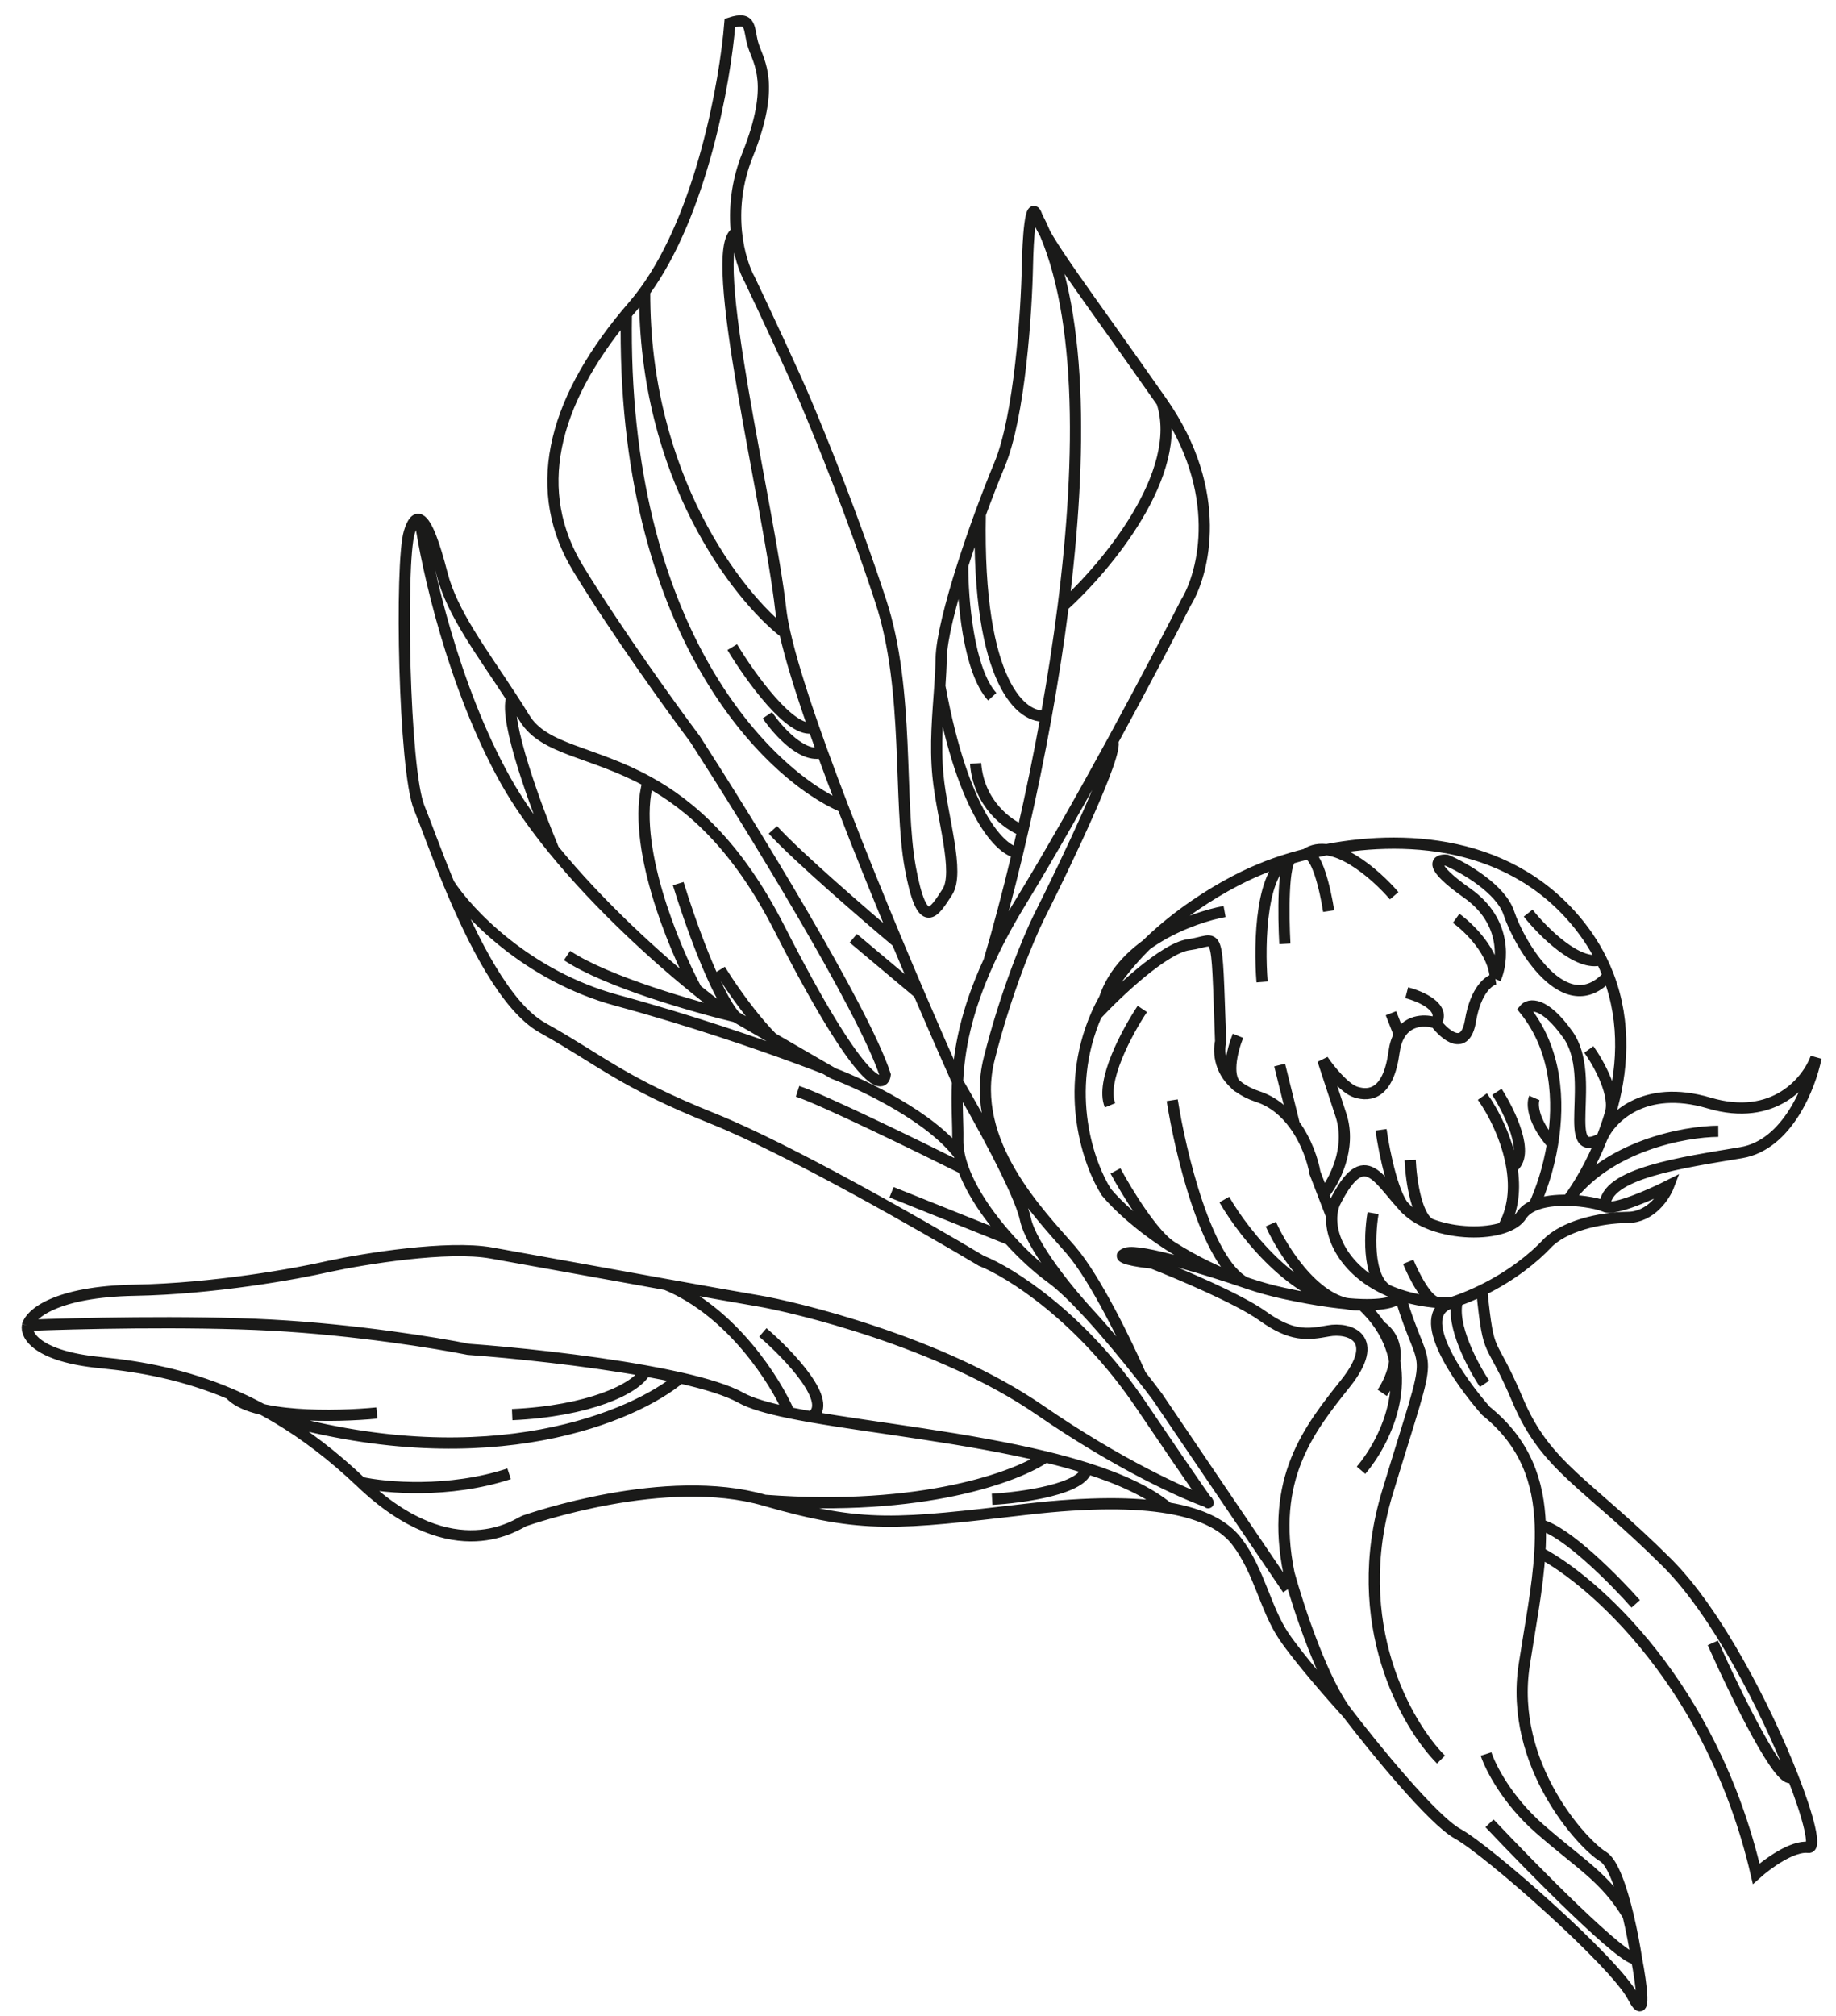 <svg width="82" height="90" viewBox="0 0 82 90" fill="none" xmlns="http://www.w3.org/2000/svg">
<path d="M1.228 59.17C1.352 58.674 2.483 57.665 6.014 57.602C9.546 57.539 13.27 56.866 14.69 56.537C16.296 56.193 19.995 55.592 21.942 55.939C23.425 56.203 26.89 56.833 29.747 57.347M1.228 59.17C1.134 59.611 1.656 60.562 4.495 60.835C6.326 61.011 8.255 61.373 10.266 62.226M1.228 59.17C3.301 59.084 8.379 58.96 12.111 59.16C15.844 59.359 19.537 59.963 20.917 60.241C22.83 60.38 26.082 60.709 28.828 61.204M16.132 66.184C20.297 70.153 23.167 67.982 23.426 67.897C23.684 67.813 29.724 65.697 34.155 66.981M16.132 66.184C14.861 64.974 13.614 64.036 12.392 63.307M16.132 66.184C17.213 66.423 20.047 66.68 22.738 65.798M34.155 66.981C38.586 68.264 40.09 68.044 45.887 67.376C48.664 67.056 50.697 67.073 52.172 67.323M34.155 66.981C41.206 67.515 45.455 65.911 46.698 65.042M60.193 76.501C59.521 75.764 58.012 74.043 57.346 73.058C56.512 71.826 56.245 70.136 55.242 68.824C54.72 68.14 53.776 67.594 52.172 67.323M60.193 76.501C61.363 78.032 63.983 81.249 65.102 81.867C66.501 82.639 72.146 87.627 72.931 89.148C73.559 90.365 73.3 88.526 73.092 87.454M60.193 76.501C59.089 75.112 57.985 71.754 57.571 70.249C56.704 66.02 58.467 63.801 60.091 61.765C61.716 59.728 60.269 59.245 59.323 59.418C58.377 59.591 57.689 59.68 56.379 58.741C55.331 57.991 52.659 56.86 51.455 56.389C50.813 56.326 49.685 56.148 50.306 55.945C50.907 55.748 53.993 56.703 55.602 57.252M73.092 87.454C73.016 86.949 72.886 86.238 72.717 85.526M73.092 87.454C72.575 87.624 68.499 83.489 66.525 81.401M64.788 58.174C63.132 58.717 65.15 61.611 66.366 62.991C68.127 64.408 68.723 66.139 68.792 68.076M64.788 58.174C64.588 58.171 64.394 58.162 64.206 58.147M64.788 58.174C64.89 58.141 64.99 58.106 65.09 58.071M71.684 53.864C72.091 54.058 73.751 53.323 74.529 52.931C74.349 53.401 73.731 54.342 72.703 54.35C71.417 54.361 69.824 54.746 69.081 55.537C68.516 56.137 67.528 56.955 66.179 57.611M71.684 53.864C71.445 53.75 70.757 53.604 70.025 53.587M71.684 53.864C71.627 52.378 75.192 51.894 77.771 51.459C79.835 51.111 80.856 48.488 81.109 47.22C80.732 48.255 79.248 50.109 76.329 49.243C73.41 48.377 71.922 49.928 71.543 50.811M62.854 54.022C61.593 52.794 60.986 50.941 59.604 53.719C59.531 53.901 59.489 54.099 59.478 54.307M62.854 54.022C62.265 53.621 61.826 51.467 61.681 50.44M62.854 54.022C63.146 54.305 63.54 54.526 63.981 54.686M68.773 69.313C68.678 70.889 68.344 72.577 68.075 74.329C67.389 78.793 70.706 82.356 71.595 82.885C72.04 83.149 72.434 84.341 72.717 85.526M68.773 69.313C71.176 70.577 76.473 75.215 78.436 83.652C78.915 83.222 80.054 82.383 80.772 82.476C81.119 82.521 80.795 81.172 80.058 79.291M68.773 69.313C68.799 68.893 68.807 68.48 68.792 68.076M66.179 57.611C66.512 60.813 66.519 59.522 67.789 62.525C69.059 65.527 70.846 66.172 74.462 69.774C76.679 71.984 78.889 76.307 80.058 79.291M66.179 57.611C65.838 57.777 65.475 57.932 65.09 58.071M70.025 53.587C70.529 52.911 71.093 51.949 71.543 50.811M70.025 53.587C69.494 53.574 68.94 53.63 68.516 53.815M70.025 53.587C71.798 51.146 75.242 50.515 76.742 50.505M48.969 45.306C47.463 48.753 48.639 52.024 49.416 53.228C49.908 53.82 50.93 54.779 52.37 55.687M48.969 45.306C49.888 44.321 52 42.316 53.1 42.175C54.474 41.998 54.32 41.091 54.516 46.497C54.404 46.971 54.469 47.91 55.352 48.548M48.969 45.306C49.078 45.057 49.199 44.815 49.331 44.579M62.521 57.813C62.502 58.024 62.086 58.281 60.822 58.243M62.521 57.813C63.724 61.922 64.184 59.313 61.969 66.62C60.197 72.465 62.823 77.012 64.358 78.555M62.521 57.813C62.411 57.777 62.304 57.738 62.2 57.697M62.521 57.813C63.02 57.979 63.581 58.095 64.206 58.147M59.478 54.307L59.104 53.336M59.478 54.307C59.415 55.467 60.307 56.949 62.2 57.697M59.104 53.336L58.73 52.364C58.641 51.837 58.358 50.956 57.809 50.204M59.104 53.336C59.57 52.773 60.379 51.277 59.894 49.795C59.408 48.313 59.152 47.531 59.084 47.325C59.362 47.735 60.045 48.596 60.556 48.757C61.195 48.958 62.012 48.827 62.262 46.968C62.305 46.649 62.39 46.399 62.503 46.205M64.129 45.672C64.547 46.219 65.441 46.965 65.674 45.576C65.906 44.187 66.513 43.751 66.788 43.707M64.129 45.672C64.588 44.974 63.453 44.481 62.827 44.321M64.129 45.672C63.706 45.524 62.918 45.49 62.503 46.205M66.788 43.707C67.119 42.96 67.331 41.149 65.534 39.879C63.736 38.608 64.17 38.365 64.612 38.402C65.391 38.74 67.038 39.686 67.394 40.773C67.84 42.132 69.897 45.697 71.832 43.559M66.788 43.707C66.748 42.517 65.602 41.406 65.034 40.999M71.832 43.559C72.645 45.683 72.469 47.879 71.911 49.749M71.832 43.559C71.74 43.318 71.635 43.079 71.517 42.841M71.543 50.811C69.609 51.902 71.367 48.087 70.032 46.2C68.964 44.69 68.288 44.811 68.083 45.06C69.537 46.856 69.656 49.173 69.341 51.075M71.543 50.811C71.677 50.472 71.802 50.117 71.911 49.749M55.756 57.305C56.262 57.475 56.791 57.624 57.341 57.742C58.907 58.081 60.031 58.219 60.822 58.243M55.756 57.305C55.706 57.288 55.655 57.27 55.602 57.252M55.756 57.305C55.704 57.287 55.653 57.27 55.602 57.252M57.515 70.951L51.691 62.358C51.489 62.088 51.233 61.754 50.943 61.385M51.896 17.953C54.698 21.958 53.777 25.588 52.966 26.902C52.291 28.229 51.084 30.543 49.694 33.093M51.896 17.953C48.394 12.947 46.679 10.773 46.315 9.662M51.896 17.953C52.932 21.114 49.387 25.339 47.485 27.057M46.315 9.662C46.023 8.773 45.908 10.752 45.887 11.853C45.847 13.918 45.543 18.585 44.644 20.739C44.368 21.402 44.072 22.162 43.781 22.956M46.315 9.662C48.381 13.581 48.335 20.354 47.485 27.057M50.943 61.385C50.364 60.057 48.93 57.079 47.824 55.801C46.441 54.203 43.246 51.01 44.175 47.287C44.918 44.308 45.966 41.822 46.397 40.952C47.612 38.541 49.974 33.595 49.694 33.093M50.943 61.385C50.287 60.553 49.454 59.541 48.657 58.673M49.694 33.093C48.393 35.48 46.931 38.074 45.596 40.257C45.01 41.215 44.543 42.094 44.172 42.905M18.76 23.208C19.07 23.363 19.409 24.319 19.742 25.616C20.196 27.384 21.506 29.082 22.857 31.16M18.76 23.208C18.588 23.122 18.425 23.283 18.278 23.771C17.866 25.137 18.031 34.382 18.726 36.069C18.983 36.692 19.444 37.994 20.054 39.463M18.76 23.208C19.061 25.341 20.241 30.649 22.562 34.812C23.144 35.856 23.895 36.911 24.728 37.932M42.843 51.552C42.796 51.325 42.773 51.103 42.777 50.89C42.791 50.16 42.716 49.323 42.766 48.295M42.843 51.552C41.601 49.881 38.578 48.437 37.222 47.924L36.868 47.719M42.843 51.552C42.885 51.757 42.946 51.965 43.023 52.177M20.054 39.463C21.097 41.971 22.578 44.965 24.236 45.888C26.864 47.352 27.745 48.294 31.869 49.951C35.169 51.277 41.218 54.729 43.83 56.289C45.091 56.787 48.281 58.769 50.947 62.709C53.613 66.65 54.058 67.251 53.948 67.06C52.926 66.71 49.995 65.401 46.443 62.954C42.004 59.896 35.478 58.342 33.812 58.067C33.162 57.959 31.579 57.677 29.747 57.347M20.054 39.463C20.879 40.743 23.535 43.574 27.558 44.663C30.768 45.531 33.873 46.599 35.722 47.283M36.868 47.719L32.849 45.391M36.868 47.719C36.579 47.605 36.191 47.456 35.722 47.283M32.849 45.391L32.095 44.954C31.808 44.741 31.474 44.482 31.105 44.184M32.849 45.391C31.074 44.969 27.086 43.833 25.326 42.659M32.849 45.391C31.941 44.375 30.765 41.007 30.291 39.45M24.728 37.932C23.957 36.087 22.502 32.151 22.857 31.16M24.728 37.932C26.785 40.452 29.345 42.762 31.105 44.184M22.857 31.16C23.049 31.454 23.241 31.755 23.431 32.066C24.307 33.493 26.447 33.529 28.944 34.9M31.105 44.184C30.064 42.24 28.172 37.662 28.944 34.9M28.944 34.9C30.829 35.935 32.918 37.732 34.818 41.463C38.352 48.401 39.434 48.703 39.534 47.987C38.563 45.023 33.467 36.755 31.04 32.992C30.023 31.638 27.558 28.225 25.831 25.399C23.733 21.97 24.594 18.087 27.975 14.02M43.023 52.177C40.981 51.16 36.643 49.044 35.621 48.722M43.023 52.177C43.41 53.242 44.208 54.376 45.075 55.334M45.075 55.334C45.705 56.03 46.371 56.633 46.943 57.047C47.421 57.393 48.028 57.988 48.657 58.673M45.075 55.334L39.819 53.227M48.657 58.673C47.811 57.765 46.055 55.642 45.794 54.414C45.533 53.187 43.667 49.824 42.766 48.295M42.766 48.295C42.274 47.197 41.68 45.843 41.04 44.348M42.766 48.295C42.833 46.91 43.127 45.181 44.172 42.905M32.891 10.368C32.989 11.337 33.265 12.094 33.492 12.496C34.109 13.797 35.476 16.714 36 17.965C36.655 19.528 38.047 22.901 39.342 26.853C40.637 30.805 40.113 35.763 40.655 38.73C41.198 41.698 41.731 40.703 42.305 39.831C42.879 38.959 42.069 36.489 41.891 34.633C41.757 33.236 41.888 31.907 41.975 30.631M32.891 10.368C32.793 9.387 32.878 8.19 33.385 6.924C34.646 3.776 33.893 2.791 33.651 2.05C33.408 1.309 33.634 0.688 32.599 1.027C32.387 3.667 31.333 9.53 28.792 13.015M32.891 10.368C31.507 11.095 34.35 22.608 34.871 27.223C34.905 27.518 34.968 27.865 35.056 28.257M35.056 28.257C32.952 26.625 28.754 21.293 28.792 13.015M35.056 28.257C35.305 29.363 35.759 30.826 36.335 32.478M28.792 13.015C28.629 13.239 28.46 13.452 28.285 13.655C28.18 13.776 28.076 13.898 27.975 14.02M37.642 36.025C34.319 34.6 27.733 28.205 27.975 14.02M37.642 36.025C38.408 38.019 39.254 40.104 40.074 42.066M37.642 36.025C37.321 35.192 37.015 34.374 36.73 33.589M40.074 42.066C38.67 40.885 35.592 38.229 34.518 37.049M40.074 42.066C40.402 42.851 40.727 43.616 41.04 44.348M41.04 44.348L38.109 41.889M44.172 42.905C44.573 41.545 45.015 39.898 45.451 38.066M47.485 27.057C47.275 28.708 47.017 30.355 46.729 31.954M46.729 31.954C45.683 32.127 43.63 30.57 43.781 22.956M46.729 31.954C46.407 33.744 46.048 35.475 45.68 37.084M43.781 22.956C43.507 23.706 43.238 24.487 42.997 25.245M45.451 38.066C44.734 37.993 43.034 36.403 41.975 30.631M45.451 38.066C45.528 37.744 45.604 37.417 45.68 37.084M41.975 30.631C42.004 30.211 42.027 29.798 42.035 29.389C42.052 28.528 42.455 26.945 42.997 25.245M45.68 37.084C45.035 36.84 43.709 35.897 43.573 34.082M42.997 25.245C42.989 26.706 43.242 29.924 44.316 31.104M52.172 67.323C51.29 66.594 50.017 66.019 48.537 65.55M35.245 63.068C34.297 62.872 33.549 62.659 33.095 62.405C32.506 62.075 31.538 61.778 30.38 61.516M35.245 63.068C34.642 61.67 32.698 58.569 29.747 57.347M35.245 63.068C35.553 63.131 35.881 63.193 36.228 63.254M30.38 61.516C28.353 63.229 21.918 65.984 12.392 63.307M30.38 61.516C29.892 61.406 29.369 61.302 28.828 61.204M12.392 63.307C11.674 62.879 10.965 62.523 10.266 62.226M28.828 61.204C28.425 62.02 26.262 63.002 22.874 63.155M46.698 65.042C47.335 65.197 47.952 65.365 48.537 65.55M46.698 65.042C43.214 64.196 39.107 63.759 36.228 63.254M44.31 66.935C45.675 66.858 48.431 66.474 48.537 65.55M60.788 65.639C61.829 64.415 63.241 61.615 61.649 59.203M60.822 58.243C58.115 58.32 55.599 55.15 54.68 53.554M60.822 58.243C58.959 58.447 57.336 55.934 56.758 54.651M60.822 58.243C61.159 58.553 61.432 58.874 61.649 59.203M66.208 48.957C66.676 49.611 67.317 50.826 67.526 52.128M67.125 54.816C67.499 54.694 67.793 54.511 67.948 54.267C68.076 54.067 68.275 53.92 68.516 53.815M67.125 54.816C66.273 55.094 65 55.055 63.981 54.686M67.125 54.816C67.607 53.985 67.672 53.035 67.526 52.128M56.367 43.839C56.229 42.132 56.303 38.635 57.705 38.306M57.705 38.306C57.171 38.463 56.694 38.634 56.293 38.804C54.609 39.482 51.04 41.532 49.331 44.579M57.705 38.306C57.285 38.422 57.317 40.909 57.385 42.138M57.705 38.306C57.902 38.249 58.106 38.193 58.318 38.14M59.341 40.676C59.204 39.776 58.808 38.007 58.318 38.14M58.318 38.14C61.677 37.298 66.79 37.141 70.135 40.832C70.723 41.48 71.176 42.154 71.517 42.841M58.318 38.14C59.504 37.314 61.446 39.03 62.268 39.991M52.354 49.12C52.717 51.44 53.874 56.314 55.602 57.252M55.602 57.252C54.375 56.823 53.288 56.266 52.37 55.687M61.324 54.16C61.146 55.213 61.073 57.394 62.2 57.697M68.516 53.815C68.82 53.173 69.156 52.197 69.341 51.075M62.983 51.791C63.02 52.68 63.272 54.502 63.981 54.686M55.292 46.243C55.035 46.874 54.687 48.219 55.352 48.548M55.352 48.548C55.573 48.708 55.847 48.85 56.182 48.96C56.881 49.188 57.414 49.663 57.809 50.204M57.152 47.548L57.809 50.204M68.528 49.017C68.419 49.269 68.43 50.034 69.341 51.075M70.962 46.852C71.401 47.464 72.206 48.9 71.911 49.749M51.019 45.044C50.353 46.038 49.133 48.288 49.577 49.346M62.124 45.235L62.503 46.205M54.693 40.695C53.246 40.958 50.146 42.102 49.331 44.579M68.251 40.766C68.911 41.598 70.488 43.178 71.517 42.841M66.855 48.745C67.429 49.637 68.366 51.562 67.526 52.128M62.895 56.333C63.138 56.928 63.74 58.124 64.206 58.147M66.305 61.78C65.777 60.992 64.794 59.148 65.09 58.071M61.734 62.184C62.187 61.522 62.804 60 61.649 59.203M49.82 52.275C50.322 53.21 51.534 55.202 52.37 55.687M32.161 43.291C32.848 44.408 34.523 46.77 35.722 47.283M32.704 28.891C33.504 30.221 35.349 32.801 36.335 32.478M36.335 32.478C36.461 32.84 36.593 33.211 36.73 33.589M34.274 31.932C34.726 32.604 35.851 33.877 36.73 33.589M34.071 59.486C35.23 60.483 37.285 62.631 36.228 63.254M16.834 63.083C15.04 63.26 11.216 63.337 10.266 62.226M66.371 78.306C66.558 78.883 67.296 80.355 68.749 81.629C70.564 83.223 71.694 83.81 72.717 85.526M73.055 71.603C72.117 70.543 69.95 68.353 68.792 68.076M76.499 73.346C77.507 75.614 79.63 79.979 80.058 79.291" stroke="#1A1A19" stroke-width="0.5"/>
</svg>
